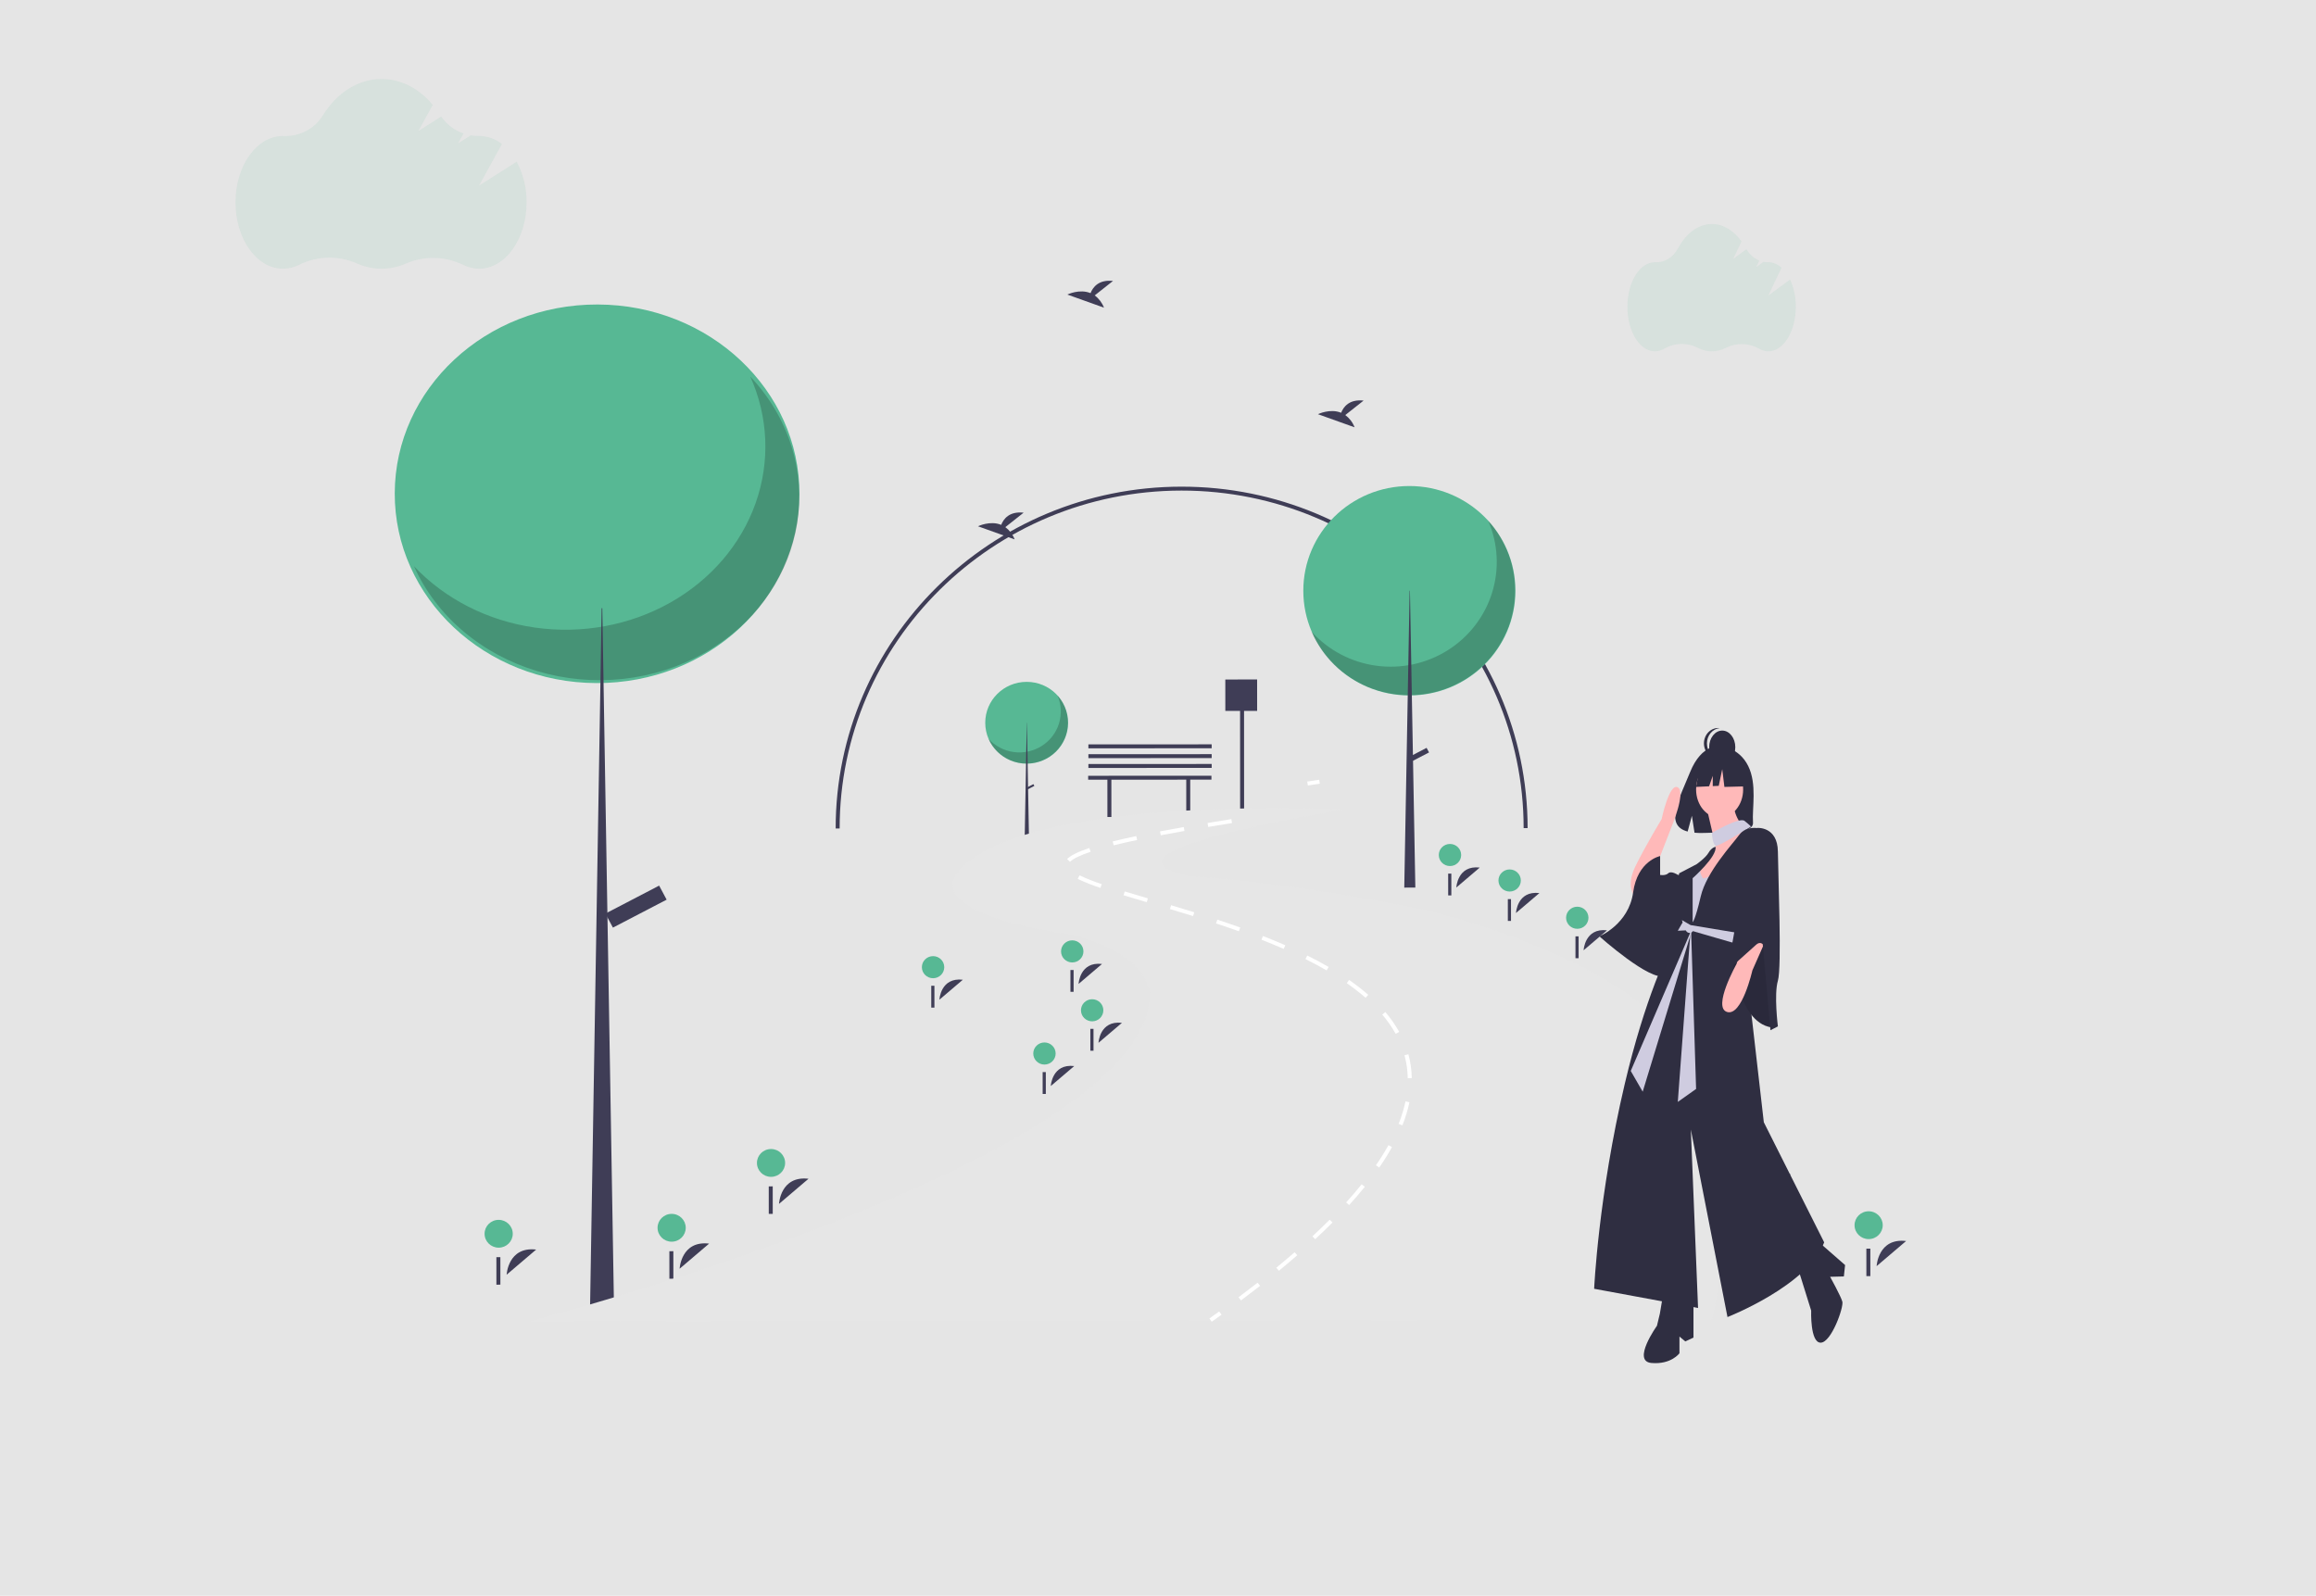 <svg width="955" height="658" viewBox="0 0 955 658" fill="none" xmlns="http://www.w3.org/2000/svg">
<rect width="955" height="658" fill="#E5E5E5"/>
<g clip-path="url(#clip0)">
<path d="M1095.66 -106H-122V730.909H1095.66V-106Z" fill="#E5E5E5"/>
<g filter="url(#filter0_b)">
<path d="M499.536 319.902L448.703 319.929L448.704 321.548L456.631 321.544L456.639 336.928L458.279 336.927L458.271 321.543L489.149 321.527L489.157 336.911L490.797 336.91L490.789 321.526L499.537 321.522L499.536 319.902Z" fill="#3F3D56"/>
<path d="M518.373 280.218L505.255 280.225L505.262 293.179L511.343 293.176L511.366 336.828L513.006 336.827L512.983 293.175L518.38 293.173L518.373 280.218Z" fill="#3F3D56"/>
<path d="M499.634 315.057L448.8 315.084L448.801 316.704L499.635 316.677L499.634 315.057Z" fill="#3F3D56"/>
<path d="M499.632 311.009L448.798 311.036L448.799 312.655L499.633 312.628L499.632 311.009Z" fill="#3F3D56"/>
<path d="M499.63 306.96L448.796 306.987L448.797 308.607L499.631 308.58L499.63 306.96Z" fill="#3F3D56"/>
<path d="M629.912 341.505L628.272 341.506C628.231 264.714 564.936 202.274 487.176 202.315C409.416 202.356 346.186 264.862 346.227 341.653L344.587 341.654C344.547 263.97 408.511 200.737 487.175 200.696C565.84 200.654 629.871 263.821 629.912 341.505Z" fill="#3F3D56"/>
<path d="M245.976 281.701C292.058 281.837 329.522 246.996 329.652 203.883C329.783 160.769 292.533 125.708 246.45 125.573C200.368 125.437 162.905 160.277 162.774 203.391C162.643 246.504 199.893 281.565 245.976 281.701Z" fill="#57B894"/>
<path opacity="0.2" d="M309.38 155.301C316.84 171.927 317.617 190.431 311.571 207.508C305.526 224.585 293.052 239.121 276.379 248.518C259.706 257.916 239.919 261.563 220.556 258.808C201.192 256.053 183.513 247.075 170.678 233.479C175.236 243.637 182.144 252.769 190.926 260.243C199.707 267.716 210.151 273.354 221.535 276.764C232.919 280.173 244.968 281.274 256.851 279.989C268.733 278.704 280.164 275.065 290.35 269.324C300.537 263.582 309.236 255.876 315.845 246.737C322.453 237.6 326.814 227.249 328.624 216.403C330.434 205.558 329.65 194.475 326.327 183.924C323.004 173.374 317.222 163.607 309.38 155.301Z" fill="black"/>
<path d="M248.095 250.812L248.357 250.812L253.232 542.071L243.262 542.076L248.095 250.812Z" fill="#3F3D56"/>
<path d="M274.888 371.017L271.797 365.226L249.644 376.758L252.735 382.549L274.888 371.017Z" fill="#3F3D56"/>
<path d="M423.353 314.931C432.786 314.926 440.43 307.37 440.425 298.055C440.42 288.739 432.768 281.191 423.335 281.196C413.902 281.201 406.259 288.757 406.264 298.073C406.269 307.388 413.92 314.936 423.353 314.931Z" fill="#57B894"/>
<path opacity="0.2" d="M436.044 286.791C437.639 290.47 437.857 294.59 436.66 298.414C435.462 302.238 432.926 305.517 429.506 307.664C426.086 309.812 422.005 310.689 417.99 310.138C413.975 309.587 410.29 307.645 407.593 304.658C408.567 306.905 410.024 308.917 411.865 310.554C413.704 312.191 415.883 313.412 418.248 314.135C420.614 314.858 423.11 315.063 425.564 314.738C428.018 314.414 430.373 313.566 432.462 312.254C434.551 310.942 436.327 309.196 437.665 307.14C439.004 305.082 439.875 302.762 440.215 300.34C440.556 297.918 440.359 295.452 439.639 293.112C438.919 290.772 437.692 288.616 436.044 286.791Z" fill="black"/>
<path d="M423.391 298.064L423.438 298.064L424.308 345.884L422.525 345.885L423.391 298.064Z" fill="#3F3D56"/>
<path d="M426.515 324.11L426.121 323.373L423.298 324.842L423.692 325.579L426.515 324.11Z" fill="#3F3D56"/>
<path d="M581.169 286.798C605.319 286.786 624.885 267.443 624.873 243.594C624.861 219.745 605.274 200.423 581.124 200.436C556.974 200.448 537.407 219.791 537.42 243.64C537.432 267.489 557.019 286.811 581.169 286.798Z" fill="#57B894"/>
<path opacity="0.2" d="M613.658 214.758C617.742 224.178 618.301 234.724 615.235 244.514C612.169 254.304 605.678 262.697 596.922 268.196C588.167 273.695 577.716 275.939 567.438 274.529C557.161 273.118 547.726 268.146 540.82 260.498C543.315 266.253 547.046 271.404 551.757 275.594C556.468 279.783 562.044 282.911 568.1 284.761C574.156 286.611 580.548 287.138 586.831 286.306C593.114 285.475 599.138 283.305 604.488 279.945C609.838 276.586 614.383 272.119 617.811 266.852C621.238 261.585 623.465 255.647 624.338 249.445C625.209 243.244 624.706 236.931 622.862 230.941C621.018 224.952 617.877 219.43 613.658 214.758Z" fill="black"/>
<path d="M581.267 243.617L581.386 243.617L583.613 366.043L579.048 366.046L581.267 243.617Z" fill="#3F3D56"/>
<path d="M589.263 310.299L588.255 308.41L581.029 312.171L582.037 314.06L589.263 310.299Z" fill="#3F3D56"/>
<path d="M280.243 523.218C280.243 523.218 280.803 511.501 292.41 512.857L280.243 523.218Z" fill="#3F3D56"/>
<path d="M276.958 512.07C280.165 512.068 282.765 509.498 282.764 506.33C282.762 503.162 280.159 500.595 276.952 500.597C273.743 500.599 271.143 503.168 271.145 506.337C271.146 509.504 273.749 512.072 276.958 512.07Z" fill="#57B894"/>
<path d="M277.654 515.993L276.014 515.994L276.02 527.33L277.66 527.329L277.654 515.993Z" fill="#3F3D56"/>
<path d="M321.224 496.476C321.224 496.476 321.784 484.761 333.391 486.116L321.224 496.476Z" fill="#3F3D56"/>
<path d="M317.939 485.329C321.146 485.327 323.746 482.758 323.745 479.589C323.743 476.422 321.14 473.854 317.933 473.856C314.724 473.857 312.124 476.428 312.126 479.595C312.127 482.764 314.73 485.331 317.939 485.329Z" fill="#57B894"/>
<path d="M318.635 489.253L316.995 489.254L317.001 500.589L318.641 500.588L318.635 489.253Z" fill="#3F3D56"/>
<path d="M444.751 405.765C444.751 405.765 445.195 396.459 454.415 397.535L444.751 405.765Z" fill="#3F3D56"/>
<path d="M442.141 396.911C444.69 396.909 446.754 394.868 446.753 392.351C446.751 389.835 444.685 387.797 442.137 387.798C439.589 387.799 437.523 389.84 437.525 392.356C437.526 394.873 439.593 396.912 442.141 396.911Z" fill="#57B894"/>
<path d="M442.695 400.027L441.392 400.027L441.397 409.03L442.699 409.029L442.695 400.027Z" fill="#3F3D56"/>
<path d="M625.113 376.522C625.113 376.522 625.558 367.216 634.777 368.293L625.113 376.522Z" fill="#3F3D56"/>
<path d="M622.504 367.668C625.052 367.667 627.117 365.625 627.116 363.109C627.114 360.592 625.047 358.554 622.499 358.555C619.951 358.557 617.886 360.597 617.888 363.114C617.889 365.63 619.955 367.669 622.504 367.668Z" fill="#57B894"/>
<path d="M623.057 370.784L621.755 370.785L621.76 379.787L623.062 379.787L623.057 370.784Z" fill="#3F3D56"/>
<path d="M452.963 430.051C452.963 430.051 453.407 420.745 462.627 421.821L452.963 430.051Z" fill="#3F3D56"/>
<path d="M450.353 421.197C452.901 421.195 454.966 419.154 454.965 416.638C454.963 414.121 452.896 412.083 450.348 412.084C447.8 412.085 445.735 414.126 445.737 416.642C445.738 419.159 447.805 421.198 450.353 421.197Z" fill="#57B894"/>
<path d="M450.906 424.313L449.604 424.313L449.609 433.316L450.911 433.315L450.906 424.313Z" fill="#3F3D56"/>
<path d="M433.294 447.874C433.294 447.874 433.739 438.568 442.958 439.645L433.294 447.874Z" fill="#3F3D56"/>
<path d="M430.685 439.02C433.233 439.019 435.297 436.977 435.296 434.461C435.295 431.944 433.228 429.906 430.68 429.907C428.132 429.909 426.067 431.949 426.068 434.466C426.07 436.982 428.137 439.021 430.685 439.02Z" fill="#57B894"/>
<path d="M431.238 442.136L429.935 442.137L429.94 451.139L431.243 451.139L431.238 442.136Z" fill="#3F3D56"/>
<path d="M652.998 391.891C652.998 391.891 653.443 382.586 662.662 383.662L652.998 391.891Z" fill="#3F3D56"/>
<path d="M650.388 383.037C652.937 383.036 655.001 380.995 655 378.479C654.999 375.962 652.932 373.923 650.383 373.924C647.835 373.926 645.771 375.967 645.772 378.483C645.773 381 647.84 383.038 650.388 383.037Z" fill="#57B894"/>
<path d="M650.941 386.153L649.639 386.153L649.644 395.157L650.946 395.156L650.941 386.153Z" fill="#3F3D56"/>
<path d="M387.361 412.272C387.361 412.272 387.806 402.966 397.025 404.043L387.361 412.272Z" fill="#3F3D56"/>
<path d="M384.751 403.418C387.3 403.417 389.365 401.375 389.363 398.859C389.362 396.343 387.296 394.304 384.747 394.305C382.198 394.307 380.134 396.348 380.135 398.864C380.137 401.38 382.203 403.42 384.751 403.418Z" fill="#57B894"/>
<path d="M385.305 406.534L384.003 406.535L384.007 415.538L385.309 415.537L385.305 406.534Z" fill="#3F3D56"/>
<path d="M600.511 366.009C600.511 366.009 600.956 356.703 610.175 357.78L600.511 366.009Z" fill="#3F3D56"/>
<path d="M597.901 357.155C600.449 357.154 602.514 355.112 602.513 352.596C602.512 350.08 600.444 348.041 597.896 348.042C595.348 348.044 593.284 350.085 593.285 352.601C593.286 355.117 595.353 357.157 597.901 357.155Z" fill="#57B894"/>
<path d="M598.454 360.271L597.152 360.272L597.157 369.275L598.459 369.274L598.454 360.271Z" fill="#3F3D56"/>
<path d="M208.913 525.683C208.913 525.683 209.473 513.968 221.08 515.323L208.913 525.683Z" fill="#3F3D56"/>
<path d="M205.628 514.536C208.835 514.534 211.435 511.965 211.434 508.796C211.432 505.629 208.829 503.061 205.622 503.063C202.413 503.064 199.814 505.635 199.815 508.802C199.817 511.971 202.419 514.538 205.628 514.536Z" fill="#57B894"/>
<path d="M206.324 518.46L204.684 518.461L204.69 529.796L206.33 529.795L206.324 518.46Z" fill="#3F3D56"/>
<path d="M773.821 522.15C773.821 522.15 774.382 510.433 785.989 511.789L773.821 522.15Z" fill="#3F3D56"/>
<path d="M770.536 511.002C773.745 511 776.344 508.431 776.342 505.263C776.34 502.094 773.739 499.527 770.53 499.529C767.321 499.531 764.722 502.1 764.724 505.269C764.726 508.437 767.327 511.004 770.536 511.002Z" fill="#57B894"/>
<path d="M771.233 514.925L769.593 514.926L769.598 526.262L771.238 526.261L771.233 514.925Z" fill="#3F3D56"/>
<path d="M726.252 494.646C726.252 494.646 726.813 482.929 738.421 484.285L726.252 494.646Z" fill="#3F3D56"/>
<path d="M722.967 483.498C726.176 483.497 728.775 480.926 728.773 477.759C728.772 474.59 726.17 472.023 722.961 472.024C719.753 472.026 717.154 474.596 717.155 477.765C717.157 480.932 719.759 483.5 722.967 483.498Z" fill="#57B894"/>
<path d="M723.664 487.421L722.024 487.422L722.03 498.758L723.67 498.757L723.664 487.421Z" fill="#3F3D56"/>
<path d="M719.716 535.943C719.716 535.943 720.275 524.226 731.883 525.582L719.716 535.943Z" fill="#3F3D56"/>
<path d="M716.43 524.795C719.638 524.794 722.237 522.223 722.236 519.055C722.234 515.887 719.632 513.32 716.424 513.321C713.215 513.323 710.616 515.893 710.618 519.061C710.619 522.229 713.221 524.797 716.43 524.795Z" fill="#57B894"/>
<path d="M717.126 528.718L715.486 528.719L715.492 540.055L717.132 540.054L717.126 528.718Z" fill="#3F3D56"/>
<path d="M218.361 544.949C218.361 544.949 476.594 477.61 474.098 408.789C469.579 389.764 438.421 384.923 438.421 384.923C438.421 384.923 364.624 375.245 404.787 351.743C444.949 328.241 554.819 333.851 554.819 333.851C554.819 333.851 441.682 351.724 491.702 361.414C531.878 363.822 583.537 374.32 583.537 374.32C583.537 374.32 688.495 396.127 703.282 449.558C718.067 502.988 705.79 544.288 705.79 544.288L218.361 544.949Z" fill="#E6E6E6"/>
<path d="M499.66 545.063L498.692 543.729C500.057 542.764 501.403 541.803 502.728 540.849L503.707 542.176C502.376 543.132 501.028 544.094 499.66 545.063Z" fill="white"/>
<path d="M511.71 536.299L510.707 534.993C513.39 532.983 516.034 530.962 518.563 528.985L519.594 530.271C517.055 532.256 514.403 534.284 511.71 536.299ZM527.343 524.067L526.281 522.805C528.878 520.671 531.418 518.528 533.83 516.434L534.928 517.665C532.505 519.77 529.952 521.924 527.343 524.067ZM542.317 511.04L541.179 509.843C543.658 507.545 546.048 505.243 548.283 503.003L549.466 504.155C547.216 506.41 544.811 508.727 542.317 511.04ZM556.316 496.969L555.079 495.873C557.355 493.366 559.509 490.855 561.48 488.41L562.78 489.432C560.789 491.901 558.615 494.437 556.316 496.969ZM568.731 481.483L567.358 480.559C569.288 477.762 571.029 474.971 572.533 472.262L573.991 473.051C572.461 475.806 570.691 478.643 568.731 481.483ZM578.277 464.073L576.729 463.474C577.932 460.471 578.875 457.372 579.546 454.21L581.174 454.539C580.484 457.792 579.515 460.982 578.277 464.073ZM580.484 444.63C580.433 441.441 579.983 438.27 579.143 435.19L580.748 434.761C581.623 437.972 582.092 441.277 582.146 444.602L580.484 444.63ZM575.504 426.334C573.924 423.521 572.07 420.866 569.97 418.408L571.243 417.355C573.414 419.894 575.329 422.638 576.96 425.545L575.504 426.334ZM563.1 411.487C560.63 409.34 558.042 407.329 555.349 405.462L556.307 404.122C559.05 406.023 561.686 408.072 564.201 410.259L563.1 411.487ZM547.02 400.186C544.3 398.61 541.368 397.037 538.303 395.511L539.051 394.046C542.147 395.587 545.111 397.177 547.86 398.77L547.02 400.186ZM529.321 391.322C526.427 390.054 523.346 388.779 520.162 387.53L520.776 386.006C523.98 387.262 527.081 388.546 529.995 389.822L529.321 391.322ZM510.843 384.047C507.882 382.988 504.716 381.902 501.436 380.818L501.963 379.262C505.257 380.35 508.435 381.441 511.409 382.503L510.843 384.047ZM491.955 377.784C489.059 376.883 485.941 375.935 482.423 374.885L482.904 373.314C486.428 374.366 489.551 375.316 492.453 376.217L491.955 377.784ZM472.86 372.055C469.498 371.064 466.293 370.118 463.292 369.207L463.781 367.638C466.778 368.549 469.978 369.494 473.336 370.483L472.86 372.055ZM453.762 366.169C450.565 365.128 447.438 363.888 444.402 362.454L445.148 360.987C448.119 362.389 451.177 363.601 454.304 364.617L453.762 366.169ZM441.208 355.419L440.023 354.269C441.537 352.748 444.533 351.259 449.181 349.717L449.71 351.273C445.377 352.71 442.516 354.106 441.208 355.419ZM459.214 348.595L458.811 347.003C461.685 346.294 464.959 345.553 468.541 344.8L468.886 346.405C465.323 347.154 462.069 347.891 459.214 348.595ZM478.628 344.467L478.315 342.856C481.376 342.276 484.674 341.676 488.115 341.072L488.407 342.686C484.972 343.29 481.682 343.889 478.628 344.467ZM498.208 341.015L497.933 339.396C501.063 338.877 504.34 338.345 507.762 337.801L508.025 339.421C504.606 339.965 501.334 340.496 498.208 341.015Z" fill="white"/>
<path d="M539.294 323.93L539.038 322.309C540.653 322.061 542.297 321.811 543.969 321.558L544.219 323.18C542.549 323.433 540.906 323.682 539.294 323.93Z" fill="white"/>
<path d="M554.731 171.165L562.276 165.199C556.412 164.563 554.004 167.723 553.02 170.223C548.438 168.347 543.452 170.811 543.452 170.811L558.557 176.217C557.794 174.208 556.466 172.455 554.731 171.165Z" fill="#3F3D56"/>
<path d="M414.553 217.39L422.096 211.424C416.233 210.788 413.825 213.947 412.841 216.448C408.259 214.571 403.274 217.036 403.274 217.036L418.378 222.442C417.615 220.433 416.288 218.68 414.553 217.39Z" fill="#3F3D56"/>
<path d="M451.398 121.828L458.942 115.863C453.079 115.227 450.671 118.387 449.686 120.886C445.104 119.011 440.119 121.475 440.119 121.475L455.223 126.881C454.461 124.872 453.134 123.12 451.398 121.828Z" fill="#3F3D56"/>
</g>
<path d="M720.849 315.858C716.95 308.017 709.234 307.652 709.234 307.652C709.234 307.652 701.717 306.508 696.895 318.449C692.4 329.58 686.197 340.327 695.897 342.932L697.648 336.443L698.734 343.416C700.115 343.534 701.5 343.562 702.884 343.5C713.271 343.101 723.164 343.617 722.845 339.181C722.421 333.284 724.601 323.402 720.849 315.858Z" fill="#2F2E41"/>
<path d="M685.413 535.991L684.449 541.726L683.244 546.745C683.244 546.745 672.762 561.37 680.955 562.087C689.148 562.804 692.522 558.073 692.522 558.073V551.19L694.931 553.197L698.305 551.621V534.701L685.413 535.991Z" fill="#2F2E41"/>
<path d="M741.42 523.129L746.837 540.483C746.837 540.483 746.333 553.712 750.742 553.712C755.152 553.712 760.317 539.061 759.688 536.784C759.058 534.508 754.649 526.543 754.649 526.543L760.317 526.4L760.822 521.706L749.105 511.465L741.42 523.129Z" fill="#2F2E41"/>
<path d="M674.374 369.937C674.374 369.937 670.013 366.092 674.374 357.22C678.736 348.348 685.156 337.85 685.156 337.85C685.156 337.85 688.306 322.768 691.819 324.69C695.333 326.612 689.275 340.955 689.275 340.955L682.734 357.812L674.374 369.937Z" fill="#FFB9B9"/>
<path d="M709.084 337.195C714.442 337.195 718.784 331.993 718.784 325.577C718.784 319.161 714.442 313.959 709.084 313.959C703.725 313.959 699.383 319.161 699.383 325.577C699.383 331.993 703.725 337.195 709.084 337.195Z" fill="#FFB9B9"/>
<path d="M703.694 332.944L707.14 347.757L718.784 341.174C718.784 341.174 713.437 334.589 715.457 329.802L703.694 332.944Z" fill="#FFB9B9"/>
<path d="M707.959 345.578L707.008 351.519L700.461 359.836L705.698 369.937L719.862 343.35L718.251 340.364L707.959 345.578Z" fill="#FFB9B9"/>
<path d="M705.85 343.523C705.85 343.523 717.191 336.817 719.363 338.532C721.535 340.247 722.018 340.872 722.018 340.872C722.018 340.872 709.016 348.953 707.613 348.811C706.212 348.669 705.85 343.523 705.85 343.523Z" fill="#CFCCE0"/>
<path d="M702.247 362.244C702.247 362.244 699.537 358.757 702.247 356.107L695.965 359.873L693.993 373.962L696.457 382.611L710.007 365.871L715.551 358.339L712.471 353.038C712.471 353.038 707.175 361.826 702.247 362.244Z" fill="#CFCCE0"/>
<path d="M752.199 512.338C745.512 530.192 712.326 543.15 712.326 543.15L697.218 465.833L700.19 539.407L657.345 531.488C657.345 531.488 659.079 493.19 669.976 446.972C678.275 411.775 687.793 391.86 691.863 384.363C693.136 382.016 693.875 380.886 693.875 380.886C693.771 380.54 693.672 380.195 693.578 379.852C691.893 373.477 691.487 366.738 692.389 360.152L699.571 356.409C699.571 356.409 703.286 353.817 704.524 351.657C705.763 349.498 707.373 349.21 707.373 349.21C708.24 353.098 697.961 362.168 697.961 362.168V380.309C697.961 380.309 698.953 379.734 701.304 369.656C703.658 359.576 714.307 348.202 717.155 344.315C720.003 340.427 725.08 341.579 725.08 341.579L718.866 385.622L718.641 387.221L719.039 390.682L727.309 462.81L752.199 512.338Z" fill="#2F2E41"/>
<path d="M692.899 360.82H691.931C691.931 360.82 689.148 358.98 687.938 360.112C686.728 361.244 684.55 360.82 684.55 360.82V353.038C684.55 353.038 675.232 354.878 673.418 368.035C671.602 381.193 659.501 386.146 659.501 386.146C659.501 386.146 680.677 405.105 686.607 402.417C692.536 399.729 698.345 367.752 692.899 360.82Z" fill="#2F2E41"/>
<path d="M691.837 383.841C693.1 381.552 693.833 380.451 693.833 380.451C693.729 380.113 693.631 379.777 693.538 379.442L697.087 381.504L718.614 385.069L718.39 386.628L718.784 390.004L696.718 383.61L691.837 383.841Z" fill="#CFCCE0"/>
<path d="M714.473 395.506C714.473 395.506 716.789 423.212 731.719 423.802L729.917 379.442L723.096 382.537L714.473 395.506Z" fill="#2F2E41"/>
<path opacity="0.1" d="M714.473 395.506C714.473 395.506 716.789 423.212 731.719 423.802L729.917 379.442L723.096 382.537L714.473 395.506Z" fill="black"/>
<path d="M728.485 386.835L722.582 400.215C722.582 400.215 718.311 419.205 712.157 417.335C706.002 415.465 716.051 397.561 716.051 397.561L719.316 386.835H728.485Z" fill="#FFB9B9"/>
<path d="M722.521 343.009L724.563 341.43C724.563 341.43 732.981 340.712 733.108 351.195C733.237 361.677 734.767 398.867 733.108 404.467C731.451 410.068 733.108 423.278 733.108 423.278L730.047 424.858L726.859 389.39C726.859 389.39 725.711 388.098 724.052 389.678C722.394 391.257 712.317 400.16 712.317 400.16L722.521 343.009Z" fill="#2F2E41"/>
<path d="M698.305 381.555L672.436 441.661L677.363 450.206L698.305 381.555Z" fill="#CFCCE0"/>
<path d="M697.256 381.555L699.383 449.076L691.837 454.431L697.256 381.555Z" fill="#CFCCE0"/>
<path d="M696.688 384.723C697.58 384.723 698.305 384.013 698.305 383.139C698.305 382.264 697.58 381.555 696.688 381.555C695.795 381.555 695.071 382.264 695.071 383.139C695.071 384.013 695.795 384.723 696.688 384.723Z" fill="#CFCCE0"/>
<path d="M710.161 315.015C713.137 315.015 715.551 311.942 715.551 308.15C715.551 304.358 713.137 301.285 710.161 301.285C707.185 301.285 704.772 304.358 704.772 308.15C704.772 311.942 707.185 315.015 710.161 315.015Z" fill="#2F2E41"/>
<path d="M703.852 306.566C703.852 305.001 704.386 303.491 705.352 302.327C706.318 301.164 707.647 300.429 709.083 300.265C708.268 300.171 707.443 300.264 706.663 300.537C705.882 300.811 705.164 301.26 704.554 301.853C703.944 302.448 703.457 303.174 703.123 303.987C702.789 304.798 702.616 305.676 702.616 306.566C702.616 307.455 702.789 308.334 703.123 309.145C703.457 309.957 703.944 310.684 704.554 311.278C705.164 311.872 705.882 312.321 706.663 312.594C707.443 312.868 708.268 312.961 709.083 312.867C707.647 312.702 706.318 311.967 705.352 310.804C704.386 309.64 703.852 308.131 703.852 306.566Z" fill="#2F2E41"/>
<path d="M719.503 315.663L711.958 310.791L701.538 312.784L699.383 324.521L704.749 324.266L706.249 319.954V324.195L708.725 324.077L710.161 317.212L711.059 324.521L719.862 324.299L719.503 315.663Z" fill="#2F2E41"/>
<path opacity="0.1" d="M213.05 66.7L197.53 76.55L206.95 59.41C204.278 57.283 200.975 56.105 197.56 56.06H197.31C196.232 56.079 195.154 56.002 194.09 55.83L188.85 59.16L191.11 55.06C187.38 53.758 184.159 51.307 181.91 48.06L172.49 54.06L178.44 43.25C172.93 36.64 165.51 32.58 157.35 32.58C147.56 32.58 138.84 38.41 133.21 47.48C131.545 50.203 129.186 52.435 126.374 53.946C123.563 55.458 120.4 56.194 117.21 56.08H116.68C105.87 56.08 97.11 68.34 97.11 83.45C97.11 98.56 105.85 110.81 116.7 110.81C119.077 110.802 121.417 110.219 123.52 109.11C127.197 107.321 131.22 106.352 135.308 106.271C139.397 106.189 143.455 106.998 147.2 108.64C150.365 110.062 153.795 110.801 157.265 110.81C160.735 110.819 164.168 110.096 167.34 108.69C171.058 107.079 175.078 106.286 179.129 106.364C183.18 106.441 187.167 107.388 190.82 109.14C192.9 110.229 195.212 110.801 197.56 110.81C208.37 110.81 217.13 98.56 217.13 83.44C217.196 77.606 215.793 71.849 213.05 66.7Z" fill="#57B894"/>
<path opacity="0.1" d="M738.136 115.28L729.158 121.888L734.607 110.389C733.062 108.962 731.151 108.171 729.175 108.142H729.031C728.407 108.154 727.784 108.103 727.168 107.987L724.136 110.221L725.444 107.471C723.286 106.597 721.423 104.953 720.121 102.774L714.672 106.8L718.114 99.547C714.926 95.113 710.634 92.389 705.913 92.389C700.25 92.389 695.205 96.3 691.948 102.385C690.985 104.212 689.62 105.71 687.993 106.723C686.367 107.737 684.537 108.231 682.692 108.155H682.385C676.131 108.155 671.064 116.38 671.064 126.517C671.064 136.654 676.12 144.873 682.397 144.873C683.772 144.867 685.126 144.476 686.342 143.732C688.47 142.531 690.796 141.881 693.162 141.827C695.527 141.773 697.875 142.315 700.041 143.417C701.872 144.371 703.856 144.867 705.864 144.873C707.871 144.878 709.857 144.394 711.693 143.45C713.843 142.37 716.169 141.837 718.513 141.889C720.856 141.941 723.163 142.577 725.276 143.752C726.48 144.483 727.817 144.867 729.175 144.873C735.429 144.873 740.497 136.654 740.497 126.51C740.535 122.596 739.723 118.734 738.136 115.28Z" fill="#57B894"/>
</g>
<defs>
<filter id="filter0_b" x="158.732" y="111.78" width="631.262" height="437.284" filterUnits="userSpaceOnUse" color-interpolation-filters="sRGB">
<feFlood flood-opacity="0" result="BackgroundImageFix"/>
<feGaussianBlur in="BackgroundImage" stdDeviation="2"/>
<feComposite in2="SourceAlpha" operator="in" result="effect1_backgroundBlur"/>
<feBlend mode="normal" in="SourceGraphic" in2="effect1_backgroundBlur" result="shape"/>
</filter>
<clipPath id="clip0">
<rect width="955" height="658" fill="white"/>
</clipPath>
</defs>
</svg>
